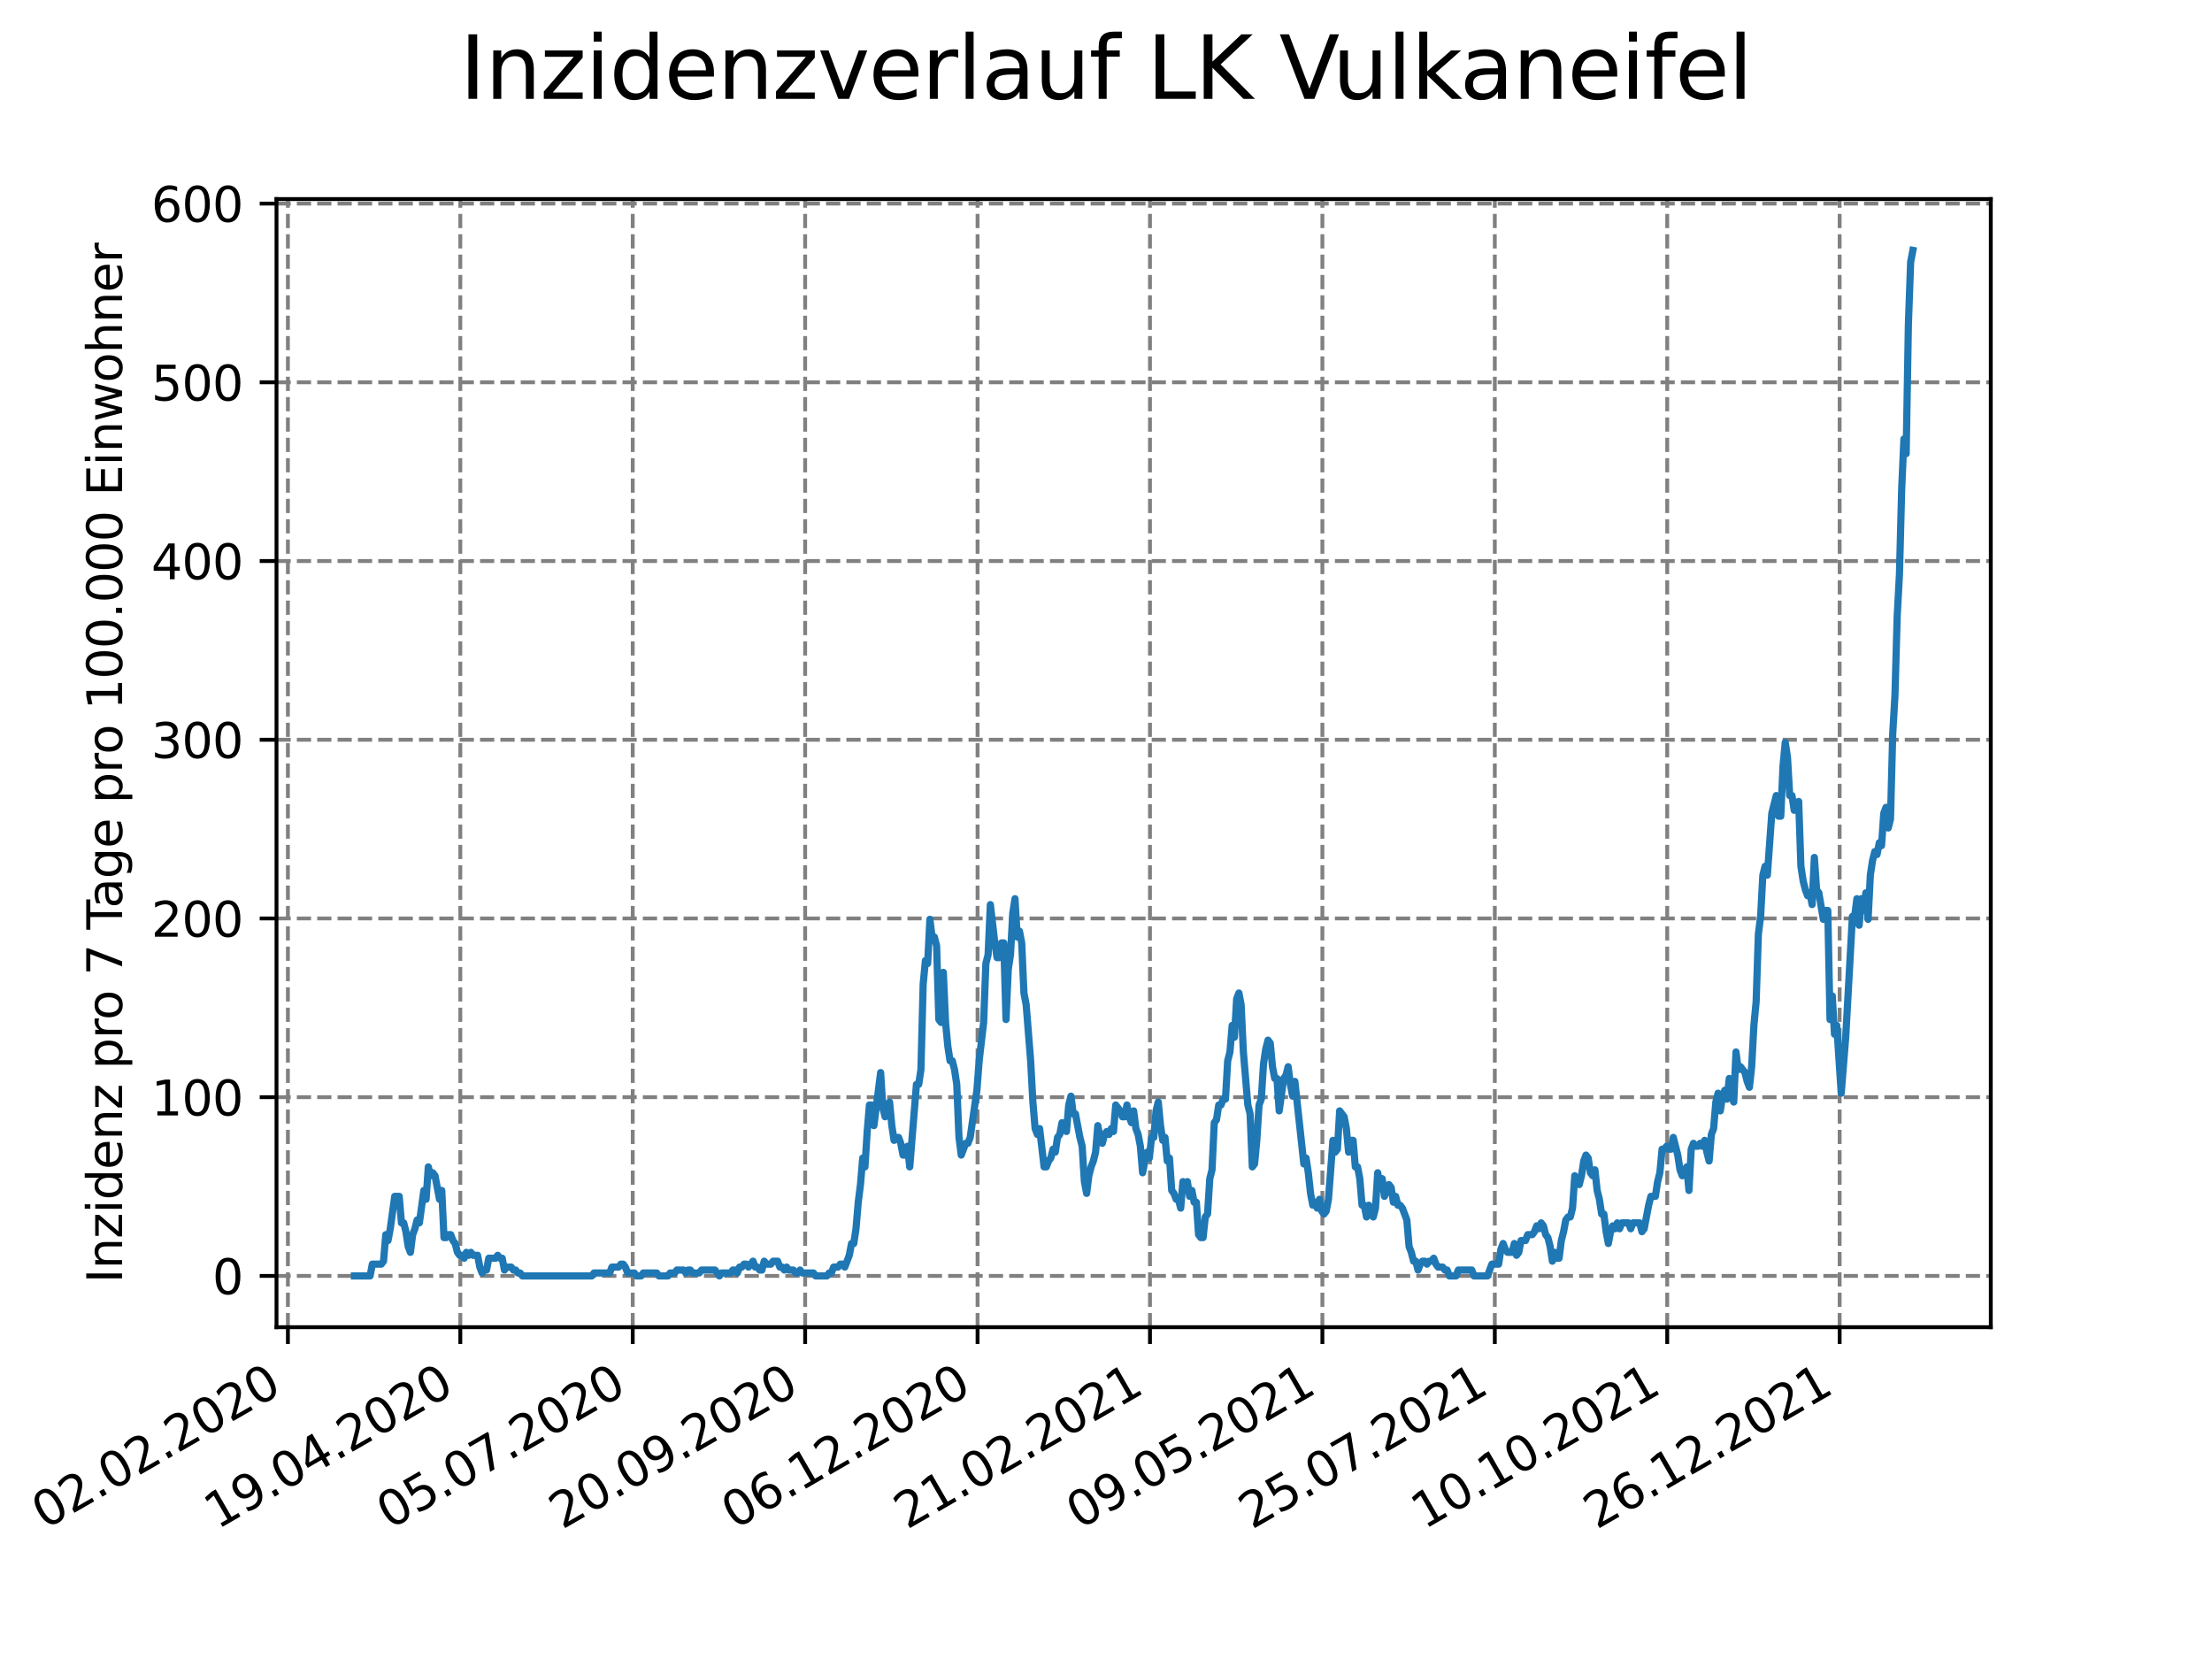 <?xml version="1.0" encoding="utf-8" standalone="no"?>
<!DOCTYPE svg PUBLIC "-//W3C//DTD SVG 1.1//EN"
  "http://www.w3.org/Graphics/SVG/1.1/DTD/svg11.dtd">
<svg xmlns:xlink="http://www.w3.org/1999/xlink" width="460.8pt" height="345.6pt" viewBox="0 0 460.8 345.6" xmlns="http://www.w3.org/2000/svg" version="1.1">
 <defs>
  <style type="text/css">*{stroke-linejoin: round; stroke-linecap: butt}</style>
 </defs>
 <g id="figure_1">
  <g id="patch_1">
   <path d="M 0 345.6 
L 460.8 345.6 
L 460.8 0 
L 0 0 
z
" style="fill: #ffffff"/>
  </g>
  <g id="axes_1">
   <g id="patch_2">
    <path d="M 57.6 276.48 
L 414.72 276.48 
L 414.72 41.472 
L 57.6 41.472 
z
" style="fill: #ffffff"/>
   </g>
   <g id="matplotlib.axis_1">
    <g id="xtick_1">
     <g id="line2d_1">
      <path d="M 59.975 276.48 
L 59.975 41.472 
" clip-path="url(#p9a38a5d6ac)" style="fill: none; stroke-dasharray: 2.96,1.28; stroke-dashoffset: 0; stroke: #808080; stroke-width: 0.8"/>
     </g>
     <g id="line2d_2">
      <defs>
       <path id="mca930cef73" d="M 0 0 
L 0 3.5 
" style="stroke: #000000; stroke-width: 0.8"/>
      </defs>
      <g>
       <use xlink:href="#mca930cef73" x="59.975" y="276.48" style="stroke: #000000; stroke-width: 0.8"/>
      </g>
     </g>
     <g id="text_1">
      <!-- 02.02.2020 -->
      <g transform="translate(9.35 318.689)rotate(-30)scale(0.1 -0.1)">
       <defs>
        <path id="DejaVuSans-30" d="M 2034 4250 
Q 1547 4250 1301 3770 
Q 1056 3291 1056 2328 
Q 1056 1369 1301 889 
Q 1547 409 2034 409 
Q 2525 409 2770 889 
Q 3016 1369 3016 2328 
Q 3016 3291 2770 3770 
Q 2525 4250 2034 4250 
z
M 2034 4750 
Q 2819 4750 3233 4129 
Q 3647 3509 3647 2328 
Q 3647 1150 3233 529 
Q 2819 -91 2034 -91 
Q 1250 -91 836 529 
Q 422 1150 422 2328 
Q 422 3509 836 4129 
Q 1250 4750 2034 4750 
z
" transform="scale(0.016)"/>
        <path id="DejaVuSans-32" d="M 1228 531 
L 3431 531 
L 3431 0 
L 469 0 
L 469 531 
Q 828 903 1448 1529 
Q 2069 2156 2228 2338 
Q 2531 2678 2651 2914 
Q 2772 3150 2772 3378 
Q 2772 3750 2511 3984 
Q 2250 4219 1831 4219 
Q 1534 4219 1204 4116 
Q 875 4013 500 3803 
L 500 4441 
Q 881 4594 1212 4672 
Q 1544 4750 1819 4750 
Q 2544 4750 2975 4387 
Q 3406 4025 3406 3419 
Q 3406 3131 3298 2873 
Q 3191 2616 2906 2266 
Q 2828 2175 2409 1742 
Q 1991 1309 1228 531 
z
" transform="scale(0.016)"/>
        <path id="DejaVuSans-2e" d="M 684 794 
L 1344 794 
L 1344 0 
L 684 0 
L 684 794 
z
" transform="scale(0.016)"/>
       </defs>
       <use xlink:href="#DejaVuSans-30"/>
       <use xlink:href="#DejaVuSans-32" x="63.623"/>
       <use xlink:href="#DejaVuSans-2e" x="127.246"/>
       <use xlink:href="#DejaVuSans-30" x="159.033"/>
       <use xlink:href="#DejaVuSans-32" x="222.656"/>
       <use xlink:href="#DejaVuSans-2e" x="286.279"/>
       <use xlink:href="#DejaVuSans-32" x="318.066"/>
       <use xlink:href="#DejaVuSans-30" x="381.689"/>
       <use xlink:href="#DejaVuSans-32" x="445.312"/>
       <use xlink:href="#DejaVuSans-30" x="508.936"/>
      </g>
     </g>
    </g>
    <g id="xtick_2">
     <g id="line2d_3">
      <path d="M 95.892 276.48 
L 95.892 41.472 
" clip-path="url(#p9a38a5d6ac)" style="fill: none; stroke-dasharray: 2.96,1.28; stroke-dashoffset: 0; stroke: #808080; stroke-width: 0.8"/>
     </g>
     <g id="line2d_4">
      <g>
       <use xlink:href="#mca930cef73" x="95.892" y="276.48" style="stroke: #000000; stroke-width: 0.8"/>
      </g>
     </g>
     <g id="text_2">
      <!-- 19.04.2020 -->
      <g transform="translate(45.267 318.689)rotate(-30)scale(0.1 -0.1)">
       <defs>
        <path id="DejaVuSans-31" d="M 794 531 
L 1825 531 
L 1825 4091 
L 703 3866 
L 703 4441 
L 1819 4666 
L 2450 4666 
L 2450 531 
L 3481 531 
L 3481 0 
L 794 0 
L 794 531 
z
" transform="scale(0.016)"/>
        <path id="DejaVuSans-39" d="M 703 97 
L 703 672 
Q 941 559 1184 500 
Q 1428 441 1663 441 
Q 2288 441 2617 861 
Q 2947 1281 2994 2138 
Q 2813 1869 2534 1725 
Q 2256 1581 1919 1581 
Q 1219 1581 811 2004 
Q 403 2428 403 3163 
Q 403 3881 828 4315 
Q 1253 4750 1959 4750 
Q 2769 4750 3195 4129 
Q 3622 3509 3622 2328 
Q 3622 1225 3098 567 
Q 2575 -91 1691 -91 
Q 1453 -91 1209 -44 
Q 966 3 703 97 
z
M 1959 2075 
Q 2384 2075 2632 2365 
Q 2881 2656 2881 3163 
Q 2881 3666 2632 3958 
Q 2384 4250 1959 4250 
Q 1534 4250 1286 3958 
Q 1038 3666 1038 3163 
Q 1038 2656 1286 2365 
Q 1534 2075 1959 2075 
z
" transform="scale(0.016)"/>
        <path id="DejaVuSans-34" d="M 2419 4116 
L 825 1625 
L 2419 1625 
L 2419 4116 
z
M 2253 4666 
L 3047 4666 
L 3047 1625 
L 3713 1625 
L 3713 1100 
L 3047 1100 
L 3047 0 
L 2419 0 
L 2419 1100 
L 313 1100 
L 313 1709 
L 2253 4666 
z
" transform="scale(0.016)"/>
       </defs>
       <use xlink:href="#DejaVuSans-31"/>
       <use xlink:href="#DejaVuSans-39" x="63.623"/>
       <use xlink:href="#DejaVuSans-2e" x="127.246"/>
       <use xlink:href="#DejaVuSans-30" x="159.033"/>
       <use xlink:href="#DejaVuSans-34" x="222.656"/>
       <use xlink:href="#DejaVuSans-2e" x="286.279"/>
       <use xlink:href="#DejaVuSans-32" x="318.066"/>
       <use xlink:href="#DejaVuSans-30" x="381.689"/>
       <use xlink:href="#DejaVuSans-32" x="445.312"/>
       <use xlink:href="#DejaVuSans-30" x="508.936"/>
      </g>
     </g>
    </g>
    <g id="xtick_3">
     <g id="line2d_5">
      <path d="M 131.81 276.48 
L 131.81 41.472 
" clip-path="url(#p9a38a5d6ac)" style="fill: none; stroke-dasharray: 2.96,1.28; stroke-dashoffset: 0; stroke: #808080; stroke-width: 0.8"/>
     </g>
     <g id="line2d_6">
      <g>
       <use xlink:href="#mca930cef73" x="131.81" y="276.48" style="stroke: #000000; stroke-width: 0.8"/>
      </g>
     </g>
     <g id="text_3">
      <!-- 05.07.2020 -->
      <g transform="translate(81.184 318.689)rotate(-30)scale(0.1 -0.1)">
       <defs>
        <path id="DejaVuSans-35" d="M 691 4666 
L 3169 4666 
L 3169 4134 
L 1269 4134 
L 1269 2991 
Q 1406 3038 1543 3061 
Q 1681 3084 1819 3084 
Q 2600 3084 3056 2656 
Q 3513 2228 3513 1497 
Q 3513 744 3044 326 
Q 2575 -91 1722 -91 
Q 1428 -91 1123 -41 
Q 819 9 494 109 
L 494 744 
Q 775 591 1075 516 
Q 1375 441 1709 441 
Q 2250 441 2565 725 
Q 2881 1009 2881 1497 
Q 2881 1984 2565 2268 
Q 2250 2553 1709 2553 
Q 1456 2553 1204 2497 
Q 953 2441 691 2322 
L 691 4666 
z
" transform="scale(0.016)"/>
        <path id="DejaVuSans-37" d="M 525 4666 
L 3525 4666 
L 3525 4397 
L 1831 0 
L 1172 0 
L 2766 4134 
L 525 4134 
L 525 4666 
z
" transform="scale(0.016)"/>
       </defs>
       <use xlink:href="#DejaVuSans-30"/>
       <use xlink:href="#DejaVuSans-35" x="63.623"/>
       <use xlink:href="#DejaVuSans-2e" x="127.246"/>
       <use xlink:href="#DejaVuSans-30" x="159.033"/>
       <use xlink:href="#DejaVuSans-37" x="222.656"/>
       <use xlink:href="#DejaVuSans-2e" x="286.279"/>
       <use xlink:href="#DejaVuSans-32" x="318.066"/>
       <use xlink:href="#DejaVuSans-30" x="381.689"/>
       <use xlink:href="#DejaVuSans-32" x="445.312"/>
       <use xlink:href="#DejaVuSans-30" x="508.936"/>
      </g>
     </g>
    </g>
    <g id="xtick_4">
     <g id="line2d_7">
      <path d="M 167.727 276.48 
L 167.727 41.472 
" clip-path="url(#p9a38a5d6ac)" style="fill: none; stroke-dasharray: 2.96,1.28; stroke-dashoffset: 0; stroke: #808080; stroke-width: 0.8"/>
     </g>
     <g id="line2d_8">
      <g>
       <use xlink:href="#mca930cef73" x="167.727" y="276.48" style="stroke: #000000; stroke-width: 0.8"/>
      </g>
     </g>
     <g id="text_4">
      <!-- 20.09.2020 -->
      <g transform="translate(117.102 318.689)rotate(-30)scale(0.1 -0.1)">
       <use xlink:href="#DejaVuSans-32"/>
       <use xlink:href="#DejaVuSans-30" x="63.623"/>
       <use xlink:href="#DejaVuSans-2e" x="127.246"/>
       <use xlink:href="#DejaVuSans-30" x="159.033"/>
       <use xlink:href="#DejaVuSans-39" x="222.656"/>
       <use xlink:href="#DejaVuSans-2e" x="286.279"/>
       <use xlink:href="#DejaVuSans-32" x="318.066"/>
       <use xlink:href="#DejaVuSans-30" x="381.689"/>
       <use xlink:href="#DejaVuSans-32" x="445.312"/>
       <use xlink:href="#DejaVuSans-30" x="508.936"/>
      </g>
     </g>
    </g>
    <g id="xtick_5">
     <g id="line2d_9">
      <path d="M 203.644 276.48 
L 203.644 41.472 
" clip-path="url(#p9a38a5d6ac)" style="fill: none; stroke-dasharray: 2.96,1.28; stroke-dashoffset: 0; stroke: #808080; stroke-width: 0.8"/>
     </g>
     <g id="line2d_10">
      <g>
       <use xlink:href="#mca930cef73" x="203.644" y="276.48" style="stroke: #000000; stroke-width: 0.8"/>
      </g>
     </g>
     <g id="text_5">
      <!-- 06.12.2020 -->
      <g transform="translate(153.019 318.689)rotate(-30)scale(0.1 -0.1)">
       <defs>
        <path id="DejaVuSans-36" d="M 2113 2584 
Q 1688 2584 1439 2293 
Q 1191 2003 1191 1497 
Q 1191 994 1439 701 
Q 1688 409 2113 409 
Q 2538 409 2786 701 
Q 3034 994 3034 1497 
Q 3034 2003 2786 2293 
Q 2538 2584 2113 2584 
z
M 3366 4563 
L 3366 3988 
Q 3128 4100 2886 4159 
Q 2644 4219 2406 4219 
Q 1781 4219 1451 3797 
Q 1122 3375 1075 2522 
Q 1259 2794 1537 2939 
Q 1816 3084 2150 3084 
Q 2853 3084 3261 2657 
Q 3669 2231 3669 1497 
Q 3669 778 3244 343 
Q 2819 -91 2113 -91 
Q 1303 -91 875 529 
Q 447 1150 447 2328 
Q 447 3434 972 4092 
Q 1497 4750 2381 4750 
Q 2619 4750 2861 4703 
Q 3103 4656 3366 4563 
z
" transform="scale(0.016)"/>
       </defs>
       <use xlink:href="#DejaVuSans-30"/>
       <use xlink:href="#DejaVuSans-36" x="63.623"/>
       <use xlink:href="#DejaVuSans-2e" x="127.246"/>
       <use xlink:href="#DejaVuSans-31" x="159.033"/>
       <use xlink:href="#DejaVuSans-32" x="222.656"/>
       <use xlink:href="#DejaVuSans-2e" x="286.279"/>
       <use xlink:href="#DejaVuSans-32" x="318.066"/>
       <use xlink:href="#DejaVuSans-30" x="381.689"/>
       <use xlink:href="#DejaVuSans-32" x="445.312"/>
       <use xlink:href="#DejaVuSans-30" x="508.936"/>
      </g>
     </g>
    </g>
    <g id="xtick_6">
     <g id="line2d_11">
      <path d="M 239.561 276.48 
L 239.561 41.472 
" clip-path="url(#p9a38a5d6ac)" style="fill: none; stroke-dasharray: 2.96,1.28; stroke-dashoffset: 0; stroke: #808080; stroke-width: 0.8"/>
     </g>
     <g id="line2d_12">
      <g>
       <use xlink:href="#mca930cef73" x="239.561" y="276.48" style="stroke: #000000; stroke-width: 0.8"/>
      </g>
     </g>
     <g id="text_6">
      <!-- 21.02.2021 -->
      <g transform="translate(188.936 318.689)rotate(-30)scale(0.1 -0.1)">
       <use xlink:href="#DejaVuSans-32"/>
       <use xlink:href="#DejaVuSans-31" x="63.623"/>
       <use xlink:href="#DejaVuSans-2e" x="127.246"/>
       <use xlink:href="#DejaVuSans-30" x="159.033"/>
       <use xlink:href="#DejaVuSans-32" x="222.656"/>
       <use xlink:href="#DejaVuSans-2e" x="286.279"/>
       <use xlink:href="#DejaVuSans-32" x="318.066"/>
       <use xlink:href="#DejaVuSans-30" x="381.689"/>
       <use xlink:href="#DejaVuSans-32" x="445.312"/>
       <use xlink:href="#DejaVuSans-31" x="508.936"/>
      </g>
     </g>
    </g>
    <g id="xtick_7">
     <g id="line2d_13">
      <path d="M 275.478 276.48 
L 275.478 41.472 
" clip-path="url(#p9a38a5d6ac)" style="fill: none; stroke-dasharray: 2.96,1.28; stroke-dashoffset: 0; stroke: #808080; stroke-width: 0.8"/>
     </g>
     <g id="line2d_14">
      <g>
       <use xlink:href="#mca930cef73" x="275.478" y="276.48" style="stroke: #000000; stroke-width: 0.8"/>
      </g>
     </g>
     <g id="text_7">
      <!-- 09.05.2021 -->
      <g transform="translate(224.853 318.689)rotate(-30)scale(0.1 -0.1)">
       <use xlink:href="#DejaVuSans-30"/>
       <use xlink:href="#DejaVuSans-39" x="63.623"/>
       <use xlink:href="#DejaVuSans-2e" x="127.246"/>
       <use xlink:href="#DejaVuSans-30" x="159.033"/>
       <use xlink:href="#DejaVuSans-35" x="222.656"/>
       <use xlink:href="#DejaVuSans-2e" x="286.279"/>
       <use xlink:href="#DejaVuSans-32" x="318.066"/>
       <use xlink:href="#DejaVuSans-30" x="381.689"/>
       <use xlink:href="#DejaVuSans-32" x="445.312"/>
       <use xlink:href="#DejaVuSans-31" x="508.936"/>
      </g>
     </g>
    </g>
    <g id="xtick_8">
     <g id="line2d_15">
      <path d="M 311.396 276.48 
L 311.396 41.472 
" clip-path="url(#p9a38a5d6ac)" style="fill: none; stroke-dasharray: 2.96,1.28; stroke-dashoffset: 0; stroke: #808080; stroke-width: 0.8"/>
     </g>
     <g id="line2d_16">
      <g>
       <use xlink:href="#mca930cef73" x="311.396" y="276.48" style="stroke: #000000; stroke-width: 0.8"/>
      </g>
     </g>
     <g id="text_8">
      <!-- 25.07.2021 -->
      <g transform="translate(260.771 318.689)rotate(-30)scale(0.1 -0.1)">
       <use xlink:href="#DejaVuSans-32"/>
       <use xlink:href="#DejaVuSans-35" x="63.623"/>
       <use xlink:href="#DejaVuSans-2e" x="127.246"/>
       <use xlink:href="#DejaVuSans-30" x="159.033"/>
       <use xlink:href="#DejaVuSans-37" x="222.656"/>
       <use xlink:href="#DejaVuSans-2e" x="286.279"/>
       <use xlink:href="#DejaVuSans-32" x="318.066"/>
       <use xlink:href="#DejaVuSans-30" x="381.689"/>
       <use xlink:href="#DejaVuSans-32" x="445.312"/>
       <use xlink:href="#DejaVuSans-31" x="508.936"/>
      </g>
     </g>
    </g>
    <g id="xtick_9">
     <g id="line2d_17">
      <path d="M 347.313 276.48 
L 347.313 41.472 
" clip-path="url(#p9a38a5d6ac)" style="fill: none; stroke-dasharray: 2.96,1.28; stroke-dashoffset: 0; stroke: #808080; stroke-width: 0.8"/>
     </g>
     <g id="line2d_18">
      <g>
       <use xlink:href="#mca930cef73" x="347.313" y="276.48" style="stroke: #000000; stroke-width: 0.8"/>
      </g>
     </g>
     <g id="text_9">
      <!-- 10.10.2021 -->
      <g transform="translate(296.688 318.689)rotate(-30)scale(0.1 -0.1)">
       <use xlink:href="#DejaVuSans-31"/>
       <use xlink:href="#DejaVuSans-30" x="63.623"/>
       <use xlink:href="#DejaVuSans-2e" x="127.246"/>
       <use xlink:href="#DejaVuSans-31" x="159.033"/>
       <use xlink:href="#DejaVuSans-30" x="222.656"/>
       <use xlink:href="#DejaVuSans-2e" x="286.279"/>
       <use xlink:href="#DejaVuSans-32" x="318.066"/>
       <use xlink:href="#DejaVuSans-30" x="381.689"/>
       <use xlink:href="#DejaVuSans-32" x="445.312"/>
       <use xlink:href="#DejaVuSans-31" x="508.936"/>
      </g>
     </g>
    </g>
    <g id="xtick_10">
     <g id="line2d_19">
      <path d="M 383.23 276.48 
L 383.23 41.472 
" clip-path="url(#p9a38a5d6ac)" style="fill: none; stroke-dasharray: 2.96,1.28; stroke-dashoffset: 0; stroke: #808080; stroke-width: 0.8"/>
     </g>
     <g id="line2d_20">
      <g>
       <use xlink:href="#mca930cef73" x="383.23" y="276.48" style="stroke: #000000; stroke-width: 0.8"/>
      </g>
     </g>
     <g id="text_10">
      <!-- 26.12.2021 -->
      <g transform="translate(332.605 318.689)rotate(-30)scale(0.1 -0.1)">
       <use xlink:href="#DejaVuSans-32"/>
       <use xlink:href="#DejaVuSans-36" x="63.623"/>
       <use xlink:href="#DejaVuSans-2e" x="127.246"/>
       <use xlink:href="#DejaVuSans-31" x="159.033"/>
       <use xlink:href="#DejaVuSans-32" x="222.656"/>
       <use xlink:href="#DejaVuSans-2e" x="286.279"/>
       <use xlink:href="#DejaVuSans-32" x="318.066"/>
       <use xlink:href="#DejaVuSans-30" x="381.689"/>
       <use xlink:href="#DejaVuSans-32" x="445.312"/>
       <use xlink:href="#DejaVuSans-31" x="508.936"/>
      </g>
     </g>
    </g>
   </g>
   <g id="matplotlib.axis_2">
    <g id="ytick_1">
     <g id="line2d_21">
      <path d="M 57.6 265.798 
L 414.72 265.798 
" clip-path="url(#p9a38a5d6ac)" style="fill: none; stroke-dasharray: 2.96,1.28; stroke-dashoffset: 0; stroke: #808080; stroke-width: 0.8"/>
     </g>
     <g id="line2d_22">
      <defs>
       <path id="m0afc34bcf0" d="M 0 0 
L -3.5 0 
" style="stroke: #000000; stroke-width: 0.8"/>
      </defs>
      <g>
       <use xlink:href="#m0afc34bcf0" x="57.6" y="265.798" style="stroke: #000000; stroke-width: 0.8"/>
      </g>
     </g>
     <g id="text_11">
      <!-- 0 -->
      <g transform="translate(44.237 269.597)scale(0.1 -0.1)">
       <use xlink:href="#DejaVuSans-30"/>
      </g>
     </g>
    </g>
    <g id="ytick_2">
     <g id="line2d_23">
      <path d="M 57.6 228.566 
L 414.72 228.566 
" clip-path="url(#p9a38a5d6ac)" style="fill: none; stroke-dasharray: 2.96,1.28; stroke-dashoffset: 0; stroke: #808080; stroke-width: 0.8"/>
     </g>
     <g id="line2d_24">
      <g>
       <use xlink:href="#m0afc34bcf0" x="57.6" y="228.566" style="stroke: #000000; stroke-width: 0.8"/>
      </g>
     </g>
     <g id="text_12">
      <!-- 100 -->
      <g transform="translate(31.512 232.365)scale(0.1 -0.1)">
       <use xlink:href="#DejaVuSans-31"/>
       <use xlink:href="#DejaVuSans-30" x="63.623"/>
       <use xlink:href="#DejaVuSans-30" x="127.246"/>
      </g>
     </g>
    </g>
    <g id="ytick_3">
     <g id="line2d_25">
      <path d="M 57.6 191.334 
L 414.72 191.334 
" clip-path="url(#p9a38a5d6ac)" style="fill: none; stroke-dasharray: 2.96,1.28; stroke-dashoffset: 0; stroke: #808080; stroke-width: 0.8"/>
     </g>
     <g id="line2d_26">
      <g>
       <use xlink:href="#m0afc34bcf0" x="57.6" y="191.334" style="stroke: #000000; stroke-width: 0.8"/>
      </g>
     </g>
     <g id="text_13">
      <!-- 200 -->
      <g transform="translate(31.512 195.134)scale(0.1 -0.1)">
       <use xlink:href="#DejaVuSans-32"/>
       <use xlink:href="#DejaVuSans-30" x="63.623"/>
       <use xlink:href="#DejaVuSans-30" x="127.246"/>
      </g>
     </g>
    </g>
    <g id="ytick_4">
     <g id="line2d_27">
      <path d="M 57.6 154.103 
L 414.72 154.103 
" clip-path="url(#p9a38a5d6ac)" style="fill: none; stroke-dasharray: 2.96,1.28; stroke-dashoffset: 0; stroke: #808080; stroke-width: 0.8"/>
     </g>
     <g id="line2d_28">
      <g>
       <use xlink:href="#m0afc34bcf0" x="57.6" y="154.103" style="stroke: #000000; stroke-width: 0.8"/>
      </g>
     </g>
     <g id="text_14">
      <!-- 300 -->
      <g transform="translate(31.512 157.902)scale(0.1 -0.1)">
       <defs>
        <path id="DejaVuSans-33" d="M 2597 2516 
Q 3050 2419 3304 2112 
Q 3559 1806 3559 1356 
Q 3559 666 3084 287 
Q 2609 -91 1734 -91 
Q 1441 -91 1130 -33 
Q 819 25 488 141 
L 488 750 
Q 750 597 1062 519 
Q 1375 441 1716 441 
Q 2309 441 2620 675 
Q 2931 909 2931 1356 
Q 2931 1769 2642 2001 
Q 2353 2234 1838 2234 
L 1294 2234 
L 1294 2753 
L 1863 2753 
Q 2328 2753 2575 2939 
Q 2822 3125 2822 3475 
Q 2822 3834 2567 4026 
Q 2313 4219 1838 4219 
Q 1578 4219 1281 4162 
Q 984 4106 628 3988 
L 628 4550 
Q 988 4650 1302 4700 
Q 1616 4750 1894 4750 
Q 2613 4750 3031 4423 
Q 3450 4097 3450 3541 
Q 3450 3153 3228 2886 
Q 3006 2619 2597 2516 
z
" transform="scale(0.016)"/>
       </defs>
       <use xlink:href="#DejaVuSans-33"/>
       <use xlink:href="#DejaVuSans-30" x="63.623"/>
       <use xlink:href="#DejaVuSans-30" x="127.246"/>
      </g>
     </g>
    </g>
    <g id="ytick_5">
     <g id="line2d_29">
      <path d="M 57.6 116.871 
L 414.72 116.871 
" clip-path="url(#p9a38a5d6ac)" style="fill: none; stroke-dasharray: 2.96,1.28; stroke-dashoffset: 0; stroke: #808080; stroke-width: 0.8"/>
     </g>
     <g id="line2d_30">
      <g>
       <use xlink:href="#m0afc34bcf0" x="57.6" y="116.871" style="stroke: #000000; stroke-width: 0.8"/>
      </g>
     </g>
     <g id="text_15">
      <!-- 400 -->
      <g transform="translate(31.512 120.67)scale(0.1 -0.1)">
       <use xlink:href="#DejaVuSans-34"/>
       <use xlink:href="#DejaVuSans-30" x="63.623"/>
       <use xlink:href="#DejaVuSans-30" x="127.246"/>
      </g>
     </g>
    </g>
    <g id="ytick_6">
     <g id="line2d_31">
      <path d="M 57.6 79.639 
L 414.72 79.639 
" clip-path="url(#p9a38a5d6ac)" style="fill: none; stroke-dasharray: 2.96,1.28; stroke-dashoffset: 0; stroke: #808080; stroke-width: 0.8"/>
     </g>
     <g id="line2d_32">
      <g>
       <use xlink:href="#m0afc34bcf0" x="57.6" y="79.639" style="stroke: #000000; stroke-width: 0.8"/>
      </g>
     </g>
     <g id="text_16">
      <!-- 500 -->
      <g transform="translate(31.512 83.439)scale(0.1 -0.1)">
       <use xlink:href="#DejaVuSans-35"/>
       <use xlink:href="#DejaVuSans-30" x="63.623"/>
       <use xlink:href="#DejaVuSans-30" x="127.246"/>
      </g>
     </g>
    </g>
    <g id="ytick_7">
     <g id="line2d_33">
      <path d="M 57.6 42.408 
L 414.72 42.408 
" clip-path="url(#p9a38a5d6ac)" style="fill: none; stroke-dasharray: 2.96,1.28; stroke-dashoffset: 0; stroke: #808080; stroke-width: 0.8"/>
     </g>
     <g id="line2d_34">
      <g>
       <use xlink:href="#m0afc34bcf0" x="57.6" y="42.408" style="stroke: #000000; stroke-width: 0.8"/>
      </g>
     </g>
     <g id="text_17">
      <!-- 600 -->
      <g transform="translate(31.512 46.207)scale(0.1 -0.1)">
       <use xlink:href="#DejaVuSans-36"/>
       <use xlink:href="#DejaVuSans-30" x="63.623"/>
       <use xlink:href="#DejaVuSans-30" x="127.246"/>
      </g>
     </g>
    </g>
    <g id="text_18">
     <!-- Inzidenz pro 7 Tage pro 100.000 Einwohner -->
     <g transform="translate(25.433 267.301)rotate(-90)scale(0.1 -0.1)">
      <defs>
       <path id="DejaVuSans-49" d="M 628 4666 
L 1259 4666 
L 1259 0 
L 628 0 
L 628 4666 
z
" transform="scale(0.016)"/>
       <path id="DejaVuSans-6e" d="M 3513 2113 
L 3513 0 
L 2938 0 
L 2938 2094 
Q 2938 2591 2744 2837 
Q 2550 3084 2163 3084 
Q 1697 3084 1428 2787 
Q 1159 2491 1159 1978 
L 1159 0 
L 581 0 
L 581 3500 
L 1159 3500 
L 1159 2956 
Q 1366 3272 1645 3428 
Q 1925 3584 2291 3584 
Q 2894 3584 3203 3211 
Q 3513 2838 3513 2113 
z
" transform="scale(0.016)"/>
       <path id="DejaVuSans-7a" d="M 353 3500 
L 3084 3500 
L 3084 2975 
L 922 459 
L 3084 459 
L 3084 0 
L 275 0 
L 275 525 
L 2438 3041 
L 353 3041 
L 353 3500 
z
" transform="scale(0.016)"/>
       <path id="DejaVuSans-69" d="M 603 3500 
L 1178 3500 
L 1178 0 
L 603 0 
L 603 3500 
z
M 603 4863 
L 1178 4863 
L 1178 4134 
L 603 4134 
L 603 4863 
z
" transform="scale(0.016)"/>
       <path id="DejaVuSans-64" d="M 2906 2969 
L 2906 4863 
L 3481 4863 
L 3481 0 
L 2906 0 
L 2906 525 
Q 2725 213 2448 61 
Q 2172 -91 1784 -91 
Q 1150 -91 751 415 
Q 353 922 353 1747 
Q 353 2572 751 3078 
Q 1150 3584 1784 3584 
Q 2172 3584 2448 3432 
Q 2725 3281 2906 2969 
z
M 947 1747 
Q 947 1113 1208 752 
Q 1469 391 1925 391 
Q 2381 391 2643 752 
Q 2906 1113 2906 1747 
Q 2906 2381 2643 2742 
Q 2381 3103 1925 3103 
Q 1469 3103 1208 2742 
Q 947 2381 947 1747 
z
" transform="scale(0.016)"/>
       <path id="DejaVuSans-65" d="M 3597 1894 
L 3597 1613 
L 953 1613 
Q 991 1019 1311 708 
Q 1631 397 2203 397 
Q 2534 397 2845 478 
Q 3156 559 3463 722 
L 3463 178 
Q 3153 47 2828 -22 
Q 2503 -91 2169 -91 
Q 1331 -91 842 396 
Q 353 884 353 1716 
Q 353 2575 817 3079 
Q 1281 3584 2069 3584 
Q 2775 3584 3186 3129 
Q 3597 2675 3597 1894 
z
M 3022 2063 
Q 3016 2534 2758 2815 
Q 2500 3097 2075 3097 
Q 1594 3097 1305 2825 
Q 1016 2553 972 2059 
L 3022 2063 
z
" transform="scale(0.016)"/>
       <path id="DejaVuSans-20" transform="scale(0.016)"/>
       <path id="DejaVuSans-70" d="M 1159 525 
L 1159 -1331 
L 581 -1331 
L 581 3500 
L 1159 3500 
L 1159 2969 
Q 1341 3281 1617 3432 
Q 1894 3584 2278 3584 
Q 2916 3584 3314 3078 
Q 3713 2572 3713 1747 
Q 3713 922 3314 415 
Q 2916 -91 2278 -91 
Q 1894 -91 1617 61 
Q 1341 213 1159 525 
z
M 3116 1747 
Q 3116 2381 2855 2742 
Q 2594 3103 2138 3103 
Q 1681 3103 1420 2742 
Q 1159 2381 1159 1747 
Q 1159 1113 1420 752 
Q 1681 391 2138 391 
Q 2594 391 2855 752 
Q 3116 1113 3116 1747 
z
" transform="scale(0.016)"/>
       <path id="DejaVuSans-72" d="M 2631 2963 
Q 2534 3019 2420 3045 
Q 2306 3072 2169 3072 
Q 1681 3072 1420 2755 
Q 1159 2438 1159 1844 
L 1159 0 
L 581 0 
L 581 3500 
L 1159 3500 
L 1159 2956 
Q 1341 3275 1631 3429 
Q 1922 3584 2338 3584 
Q 2397 3584 2469 3576 
Q 2541 3569 2628 3553 
L 2631 2963 
z
" transform="scale(0.016)"/>
       <path id="DejaVuSans-6f" d="M 1959 3097 
Q 1497 3097 1228 2736 
Q 959 2375 959 1747 
Q 959 1119 1226 758 
Q 1494 397 1959 397 
Q 2419 397 2687 759 
Q 2956 1122 2956 1747 
Q 2956 2369 2687 2733 
Q 2419 3097 1959 3097 
z
M 1959 3584 
Q 2709 3584 3137 3096 
Q 3566 2609 3566 1747 
Q 3566 888 3137 398 
Q 2709 -91 1959 -91 
Q 1206 -91 779 398 
Q 353 888 353 1747 
Q 353 2609 779 3096 
Q 1206 3584 1959 3584 
z
" transform="scale(0.016)"/>
       <path id="DejaVuSans-54" d="M -19 4666 
L 3928 4666 
L 3928 4134 
L 2272 4134 
L 2272 0 
L 1638 0 
L 1638 4134 
L -19 4134 
L -19 4666 
z
" transform="scale(0.016)"/>
       <path id="DejaVuSans-61" d="M 2194 1759 
Q 1497 1759 1228 1600 
Q 959 1441 959 1056 
Q 959 750 1161 570 
Q 1363 391 1709 391 
Q 2188 391 2477 730 
Q 2766 1069 2766 1631 
L 2766 1759 
L 2194 1759 
z
M 3341 1997 
L 3341 0 
L 2766 0 
L 2766 531 
Q 2569 213 2275 61 
Q 1981 -91 1556 -91 
Q 1019 -91 701 211 
Q 384 513 384 1019 
Q 384 1609 779 1909 
Q 1175 2209 1959 2209 
L 2766 2209 
L 2766 2266 
Q 2766 2663 2505 2880 
Q 2244 3097 1772 3097 
Q 1472 3097 1187 3025 
Q 903 2953 641 2809 
L 641 3341 
Q 956 3463 1253 3523 
Q 1550 3584 1831 3584 
Q 2591 3584 2966 3190 
Q 3341 2797 3341 1997 
z
" transform="scale(0.016)"/>
       <path id="DejaVuSans-67" d="M 2906 1791 
Q 2906 2416 2648 2759 
Q 2391 3103 1925 3103 
Q 1463 3103 1205 2759 
Q 947 2416 947 1791 
Q 947 1169 1205 825 
Q 1463 481 1925 481 
Q 2391 481 2648 825 
Q 2906 1169 2906 1791 
z
M 3481 434 
Q 3481 -459 3084 -895 
Q 2688 -1331 1869 -1331 
Q 1566 -1331 1297 -1286 
Q 1028 -1241 775 -1147 
L 775 -588 
Q 1028 -725 1275 -790 
Q 1522 -856 1778 -856 
Q 2344 -856 2625 -561 
Q 2906 -266 2906 331 
L 2906 616 
Q 2728 306 2450 153 
Q 2172 0 1784 0 
Q 1141 0 747 490 
Q 353 981 353 1791 
Q 353 2603 747 3093 
Q 1141 3584 1784 3584 
Q 2172 3584 2450 3431 
Q 2728 3278 2906 2969 
L 2906 3500 
L 3481 3500 
L 3481 434 
z
" transform="scale(0.016)"/>
       <path id="DejaVuSans-45" d="M 628 4666 
L 3578 4666 
L 3578 4134 
L 1259 4134 
L 1259 2753 
L 3481 2753 
L 3481 2222 
L 1259 2222 
L 1259 531 
L 3634 531 
L 3634 0 
L 628 0 
L 628 4666 
z
" transform="scale(0.016)"/>
       <path id="DejaVuSans-77" d="M 269 3500 
L 844 3500 
L 1563 769 
L 2278 3500 
L 2956 3500 
L 3675 769 
L 4391 3500 
L 4966 3500 
L 4050 0 
L 3372 0 
L 2619 2869 
L 1863 0 
L 1184 0 
L 269 3500 
z
" transform="scale(0.016)"/>
       <path id="DejaVuSans-68" d="M 3513 2113 
L 3513 0 
L 2938 0 
L 2938 2094 
Q 2938 2591 2744 2837 
Q 2550 3084 2163 3084 
Q 1697 3084 1428 2787 
Q 1159 2491 1159 1978 
L 1159 0 
L 581 0 
L 581 4863 
L 1159 4863 
L 1159 2956 
Q 1366 3272 1645 3428 
Q 1925 3584 2291 3584 
Q 2894 3584 3203 3211 
Q 3513 2838 3513 2113 
z
" transform="scale(0.016)"/>
      </defs>
      <use xlink:href="#DejaVuSans-49"/>
      <use xlink:href="#DejaVuSans-6e" x="29.492"/>
      <use xlink:href="#DejaVuSans-7a" x="92.871"/>
      <use xlink:href="#DejaVuSans-69" x="145.361"/>
      <use xlink:href="#DejaVuSans-64" x="173.145"/>
      <use xlink:href="#DejaVuSans-65" x="236.621"/>
      <use xlink:href="#DejaVuSans-6e" x="298.145"/>
      <use xlink:href="#DejaVuSans-7a" x="361.523"/>
      <use xlink:href="#DejaVuSans-20" x="414.014"/>
      <use xlink:href="#DejaVuSans-70" x="445.801"/>
      <use xlink:href="#DejaVuSans-72" x="509.277"/>
      <use xlink:href="#DejaVuSans-6f" x="548.141"/>
      <use xlink:href="#DejaVuSans-20" x="609.322"/>
      <use xlink:href="#DejaVuSans-37" x="641.109"/>
      <use xlink:href="#DejaVuSans-20" x="704.732"/>
      <use xlink:href="#DejaVuSans-54" x="736.52"/>
      <use xlink:href="#DejaVuSans-61" x="781.104"/>
      <use xlink:href="#DejaVuSans-67" x="842.383"/>
      <use xlink:href="#DejaVuSans-65" x="905.859"/>
      <use xlink:href="#DejaVuSans-20" x="967.383"/>
      <use xlink:href="#DejaVuSans-70" x="999.17"/>
      <use xlink:href="#DejaVuSans-72" x="1062.646"/>
      <use xlink:href="#DejaVuSans-6f" x="1101.51"/>
      <use xlink:href="#DejaVuSans-20" x="1162.691"/>
      <use xlink:href="#DejaVuSans-31" x="1194.479"/>
      <use xlink:href="#DejaVuSans-30" x="1258.102"/>
      <use xlink:href="#DejaVuSans-30" x="1321.725"/>
      <use xlink:href="#DejaVuSans-2e" x="1385.348"/>
      <use xlink:href="#DejaVuSans-30" x="1417.135"/>
      <use xlink:href="#DejaVuSans-30" x="1480.758"/>
      <use xlink:href="#DejaVuSans-30" x="1544.381"/>
      <use xlink:href="#DejaVuSans-20" x="1608.004"/>
      <use xlink:href="#DejaVuSans-45" x="1639.791"/>
      <use xlink:href="#DejaVuSans-69" x="1702.975"/>
      <use xlink:href="#DejaVuSans-6e" x="1730.758"/>
      <use xlink:href="#DejaVuSans-77" x="1794.137"/>
      <use xlink:href="#DejaVuSans-6f" x="1875.924"/>
      <use xlink:href="#DejaVuSans-68" x="1937.105"/>
      <use xlink:href="#DejaVuSans-6e" x="2000.484"/>
      <use xlink:href="#DejaVuSans-65" x="2063.863"/>
      <use xlink:href="#DejaVuSans-72" x="2125.387"/>
     </g>
    </g>
   </g>
   <g id="line2d_35">
    <path d="M 73.833 265.798 
L 77.098 265.798 
L 77.564 263.342 
L 79.43 263.342 
L 79.897 262.728 
L 80.363 257.203 
L 80.83 258.431 
L 81.296 255.975 
L 82.229 249.222 
L 83.162 249.222 
L 83.628 254.747 
L 84.095 254.747 
L 84.561 256.589 
L 85.028 259.659 
L 85.494 260.886 
L 85.961 257.203 
L 86.427 255.975 
L 86.894 254.133 
L 87.36 254.747 
L 88.293 247.994 
L 88.759 249.836 
L 89.226 243.083 
L 89.692 244.925 
L 90.159 244.311 
L 90.625 244.925 
L 91.558 249.836 
L 92.025 247.994 
L 92.491 257.817 
L 92.957 257.817 
L 93.424 257.203 
L 93.89 257.203 
L 94.357 258.431 
L 94.823 259.045 
L 95.29 260.886 
L 95.756 261.5 
L 96.223 261.5 
L 96.689 262.114 
L 97.156 260.886 
L 97.622 261.5 
L 98.089 260.886 
L 98.555 261.5 
L 99.488 261.5 
L 99.954 263.956 
L 100.421 265.184 
L 100.887 264.57 
L 101.354 264.57 
L 101.82 262.114 
L 103.22 262.114 
L 103.686 261.5 
L 104.152 262.114 
L 104.619 262.114 
L 105.085 264.57 
L 105.552 263.956 
L 106.485 263.956 
L 106.951 264.57 
L 107.418 264.57 
L 107.884 265.184 
L 108.351 265.184 
L 108.817 265.798 
L 123.277 265.798 
L 123.744 265.184 
L 127.009 265.184 
L 127.475 263.956 
L 128.875 263.956 
L 129.341 263.342 
L 129.808 263.342 
L 130.274 263.956 
L 130.741 265.184 
L 132.14 265.184 
L 132.606 265.798 
L 133.539 265.798 
L 134.006 265.184 
L 136.805 265.184 
L 137.271 265.798 
L 139.137 265.798 
L 139.603 265.184 
L 140.536 265.184 
L 141.003 264.57 
L 142.402 264.57 
L 142.868 265.184 
L 143.335 264.57 
L 143.801 264.57 
L 144.268 265.184 
L 145.667 265.184 
L 146.134 264.57 
L 148.932 264.57 
L 149.865 265.798 
L 150.332 265.184 
L 152.198 265.184 
L 152.664 264.57 
L 153.131 264.57 
L 153.597 265.184 
L 154.063 263.956 
L 154.53 263.956 
L 154.996 263.342 
L 155.463 263.342 
L 155.929 263.956 
L 156.862 262.728 
L 157.329 263.956 
L 157.795 263.956 
L 158.262 264.57 
L 158.728 264.57 
L 159.194 262.728 
L 159.661 263.342 
L 160.594 263.342 
L 161.06 262.728 
L 161.993 262.728 
L 162.46 263.956 
L 162.926 263.956 
L 163.393 264.57 
L 163.859 263.956 
L 164.326 264.57 
L 165.258 264.57 
L 165.725 265.184 
L 166.191 265.184 
L 166.658 264.57 
L 167.124 265.184 
L 169.457 265.184 
L 169.923 265.798 
L 172.255 265.798 
L 172.722 265.184 
L 173.188 265.184 
L 173.655 263.956 
L 174.588 263.956 
L 175.054 263.342 
L 175.521 263.342 
L 175.987 263.956 
L 176.92 261.5 
L 177.386 259.045 
L 177.853 259.045 
L 178.319 255.975 
L 178.786 250.45 
L 179.252 246.766 
L 179.719 241.241 
L 180.185 243.083 
L 180.652 235.716 
L 181.118 230.191 
L 181.584 230.191 
L 182.051 234.488 
L 183.45 223.437 
L 183.917 230.804 
L 184.383 232.646 
L 184.85 230.191 
L 185.316 229.577 
L 185.783 234.488 
L 186.249 237.558 
L 186.715 236.944 
L 187.182 236.944 
L 187.648 238.171 
L 188.115 240.627 
L 188.581 240.627 
L 189.048 238.785 
L 189.514 243.083 
L 190.914 225.893 
L 191.38 225.893 
L 191.847 222.824 
L 192.313 205.02 
L 192.779 200.109 
L 193.246 200.722 
L 193.712 191.514 
L 194.179 195.197 
L 194.645 195.197 
L 195.112 197.039 
L 195.578 212.387 
L 196.045 213.001 
L 196.511 202.564 
L 196.978 213.001 
L 197.444 217.912 
L 197.91 220.982 
L 198.377 220.982 
L 198.843 222.824 
L 199.31 225.893 
L 199.776 236.944 
L 200.243 240.627 
L 201.176 238.171 
L 201.642 238.171 
L 202.109 236.944 
L 203.508 227.121 
L 203.974 220.982 
L 204.907 213.001 
L 205.374 200.722 
L 205.84 198.881 
L 206.307 188.444 
L 207.24 196.425 
L 207.706 199.495 
L 208.173 199.495 
L 208.639 196.425 
L 209.105 196.425 
L 209.572 212.387 
L 210.038 201.95 
L 210.505 198.881 
L 210.971 190.286 
L 211.438 187.216 
L 211.904 195.197 
L 212.371 193.969 
L 212.837 196.425 
L 213.304 206.862 
L 213.77 209.317 
L 214.703 220.982 
L 215.169 229.577 
L 215.636 235.102 
L 216.102 236.33 
L 216.569 235.102 
L 217.502 243.083 
L 217.968 243.083 
L 218.435 241.855 
L 218.901 241.241 
L 219.368 239.399 
L 219.834 240.013 
L 220.3 236.944 
L 220.767 236.33 
L 221.233 233.874 
L 221.7 234.488 
L 222.166 235.716 
L 222.633 230.191 
L 223.099 228.349 
L 223.566 232.032 
L 224.032 232.032 
L 224.965 236.944 
L 225.431 238.785 
L 225.898 246.152 
L 226.364 248.608 
L 226.831 244.925 
L 227.297 243.083 
L 227.764 241.855 
L 228.23 240.013 
L 228.697 234.488 
L 229.163 236.944 
L 229.63 238.171 
L 230.096 236.33 
L 230.563 235.716 
L 231.029 236.33 
L 231.495 235.102 
L 231.962 235.716 
L 232.428 230.191 
L 233.361 231.418 
L 233.828 232.646 
L 234.294 232.646 
L 234.761 230.191 
L 235.227 232.646 
L 235.694 233.874 
L 236.16 231.418 
L 236.626 235.102 
L 237.093 236.33 
L 237.559 238.785 
L 238.026 244.311 
L 238.492 241.855 
L 238.959 240.013 
L 239.425 241.241 
L 239.892 236.944 
L 240.358 236.944 
L 240.825 231.418 
L 241.291 229.577 
L 241.757 234.488 
L 242.224 237.558 
L 242.69 236.944 
L 243.157 241.855 
L 243.623 241.241 
L 244.09 247.994 
L 244.556 248.608 
L 245.023 249.836 
L 245.489 249.836 
L 245.956 251.678 
L 246.422 246.152 
L 246.889 247.994 
L 247.355 246.152 
L 247.821 249.222 
L 248.288 247.994 
L 248.754 250.45 
L 249.221 250.45 
L 249.687 257.203 
L 250.154 257.817 
L 250.62 257.817 
L 251.087 253.519 
L 251.553 252.906 
L 252.02 245.539 
L 252.486 243.697 
L 252.952 233.874 
L 253.419 233.26 
L 253.885 230.191 
L 254.352 230.191 
L 254.818 228.963 
L 255.285 228.963 
L 255.751 220.982 
L 256.218 219.14 
L 256.684 213.615 
L 257.151 216.07 
L 257.617 208.089 
L 258.084 206.862 
L 258.55 209.317 
L 259.016 219.14 
L 259.949 230.191 
L 260.416 232.032 
L 260.882 243.083 
L 261.349 242.469 
L 261.815 237.558 
L 262.282 230.191 
L 262.748 228.963 
L 263.215 221.596 
L 263.681 218.526 
L 264.147 216.684 
L 264.614 217.298 
L 265.08 222.21 
L 265.547 224.665 
L 266.013 224.665 
L 266.48 231.418 
L 267.413 224.665 
L 267.879 224.051 
L 268.346 222.21 
L 268.812 225.893 
L 269.278 228.349 
L 269.745 225.279 
L 271.611 242.469 
L 272.077 241.241 
L 272.544 244.311 
L 273.01 248.608 
L 273.477 251.064 
L 273.943 250.45 
L 274.41 251.678 
L 274.876 249.836 
L 275.342 252.292 
L 275.809 252.906 
L 276.275 252.292 
L 276.742 249.836 
L 277.675 237.558 
L 278.141 240.013 
L 278.608 239.399 
L 279.074 231.418 
L 280.007 232.646 
L 280.473 235.102 
L 280.94 240.013 
L 281.406 237.558 
L 281.873 237.558 
L 282.339 243.083 
L 282.806 243.083 
L 283.272 245.539 
L 283.739 251.064 
L 284.205 251.064 
L 284.672 253.519 
L 285.138 251.064 
L 286.071 253.519 
L 286.537 251.678 
L 287.004 244.311 
L 287.47 246.766 
L 287.937 245.539 
L 288.403 249.222 
L 289.336 246.766 
L 289.803 247.38 
L 290.269 250.45 
L 290.736 249.222 
L 291.202 251.064 
L 291.668 251.064 
L 292.135 251.678 
L 293.068 254.133 
L 293.534 259.659 
L 294.001 260.886 
L 294.467 262.728 
L 294.934 262.728 
L 295.4 264.57 
L 295.867 263.342 
L 296.333 262.728 
L 296.799 262.728 
L 297.266 263.342 
L 297.732 262.728 
L 298.199 262.728 
L 298.665 262.114 
L 299.132 263.342 
L 299.598 263.956 
L 300.531 263.956 
L 300.998 264.57 
L 301.464 264.57 
L 301.931 265.798 
L 303.33 265.798 
L 303.796 264.57 
L 306.595 264.57 
L 307.062 265.798 
L 309.86 265.798 
L 310.793 263.342 
L 312.193 263.342 
L 312.659 260.273 
L 313.126 259.045 
L 313.592 260.273 
L 314.058 260.886 
L 314.991 260.886 
L 315.458 259.045 
L 315.924 261.5 
L 316.391 260.886 
L 316.857 258.431 
L 317.79 258.431 
L 318.257 257.203 
L 319.189 257.203 
L 319.656 256.589 
L 320.122 255.361 
L 320.589 255.975 
L 321.055 254.747 
L 321.522 255.361 
L 321.988 257.203 
L 322.455 257.817 
L 322.921 259.659 
L 323.388 262.728 
L 323.854 260.886 
L 324.321 262.114 
L 324.787 262.114 
L 325.253 258.431 
L 325.72 256.589 
L 326.186 254.133 
L 326.653 253.519 
L 327.119 253.519 
L 327.586 251.678 
L 328.052 244.925 
L 328.519 245.539 
L 328.985 246.766 
L 329.452 244.925 
L 329.918 241.855 
L 330.384 240.627 
L 330.851 241.241 
L 331.317 244.311 
L 331.784 244.925 
L 332.25 243.697 
L 332.717 247.994 
L 333.183 249.836 
L 333.65 252.906 
L 334.116 252.906 
L 334.583 256.589 
L 335.049 259.045 
L 335.515 256.589 
L 335.982 255.361 
L 336.448 255.975 
L 336.915 254.747 
L 337.381 255.975 
L 337.848 254.747 
L 339.247 254.747 
L 339.714 255.975 
L 340.18 254.747 
L 341.579 254.747 
L 342.046 256.589 
L 342.512 255.975 
L 343.445 251.064 
L 343.912 249.222 
L 344.845 249.222 
L 345.311 246.152 
L 345.778 244.311 
L 346.244 239.399 
L 346.71 239.399 
L 347.177 238.785 
L 347.643 239.399 
L 348.11 239.399 
L 348.576 236.944 
L 349.509 240.627 
L 349.976 243.697 
L 350.442 244.925 
L 350.909 244.311 
L 351.375 243.083 
L 351.842 247.994 
L 352.308 239.399 
L 352.774 238.171 
L 353.241 238.785 
L 353.707 238.785 
L 354.174 238.171 
L 354.64 238.785 
L 355.107 237.558 
L 355.573 240.013 
L 356.04 241.855 
L 356.506 236.33 
L 356.973 235.102 
L 357.439 229.577 
L 357.905 227.735 
L 358.372 231.418 
L 358.838 228.349 
L 359.305 227.121 
L 359.771 228.963 
L 360.238 224.665 
L 360.704 228.349 
L 361.171 229.577 
L 361.637 219.14 
L 362.104 222.824 
L 362.57 222.21 
L 363.503 223.437 
L 363.969 225.279 
L 364.436 226.507 
L 364.902 222.21 
L 365.369 213.615 
L 365.835 208.703 
L 366.302 194.583 
L 366.768 190.9 
L 367.235 182.305 
L 367.701 180.463 
L 368.168 182.305 
L 369.1 169.413 
L 370.033 165.729 
L 370.5 170.027 
L 370.966 170.027 
L 371.433 159.59 
L 371.899 154.679 
L 372.366 157.748 
L 372.832 165.729 
L 373.299 165.729 
L 373.765 168.799 
L 374.231 168.185 
L 374.698 166.957 
L 375.164 180.463 
L 375.631 183.533 
L 376.097 185.374 
L 376.564 186.602 
L 377.03 185.988 
L 377.497 188.444 
L 377.963 178.621 
L 378.43 185.374 
L 378.896 185.988 
L 379.829 191.514 
L 380.295 189.672 
L 380.762 189.672 
L 381.228 212.387 
L 381.695 207.476 
L 382.161 215.457 
L 382.628 213.615 
L 383.561 227.735 
L 384.494 216.07 
L 385.893 190.9 
L 386.359 190.9 
L 386.826 187.216 
L 387.292 192.742 
L 387.759 187.216 
L 388.225 189.672 
L 388.692 185.988 
L 389.158 191.514 
L 389.625 182.305 
L 390.091 179.235 
L 390.557 177.394 
L 391.024 178.007 
L 391.49 175.552 
L 391.957 176.166 
L 392.423 169.413 
L 392.89 168.185 
L 393.356 172.482 
L 393.823 170.64 
L 394.289 152.837 
L 394.756 144.856 
L 395.222 128.28 
L 395.689 119.685 
L 396.155 101.882 
L 396.621 91.445 
L 397.088 94.515 
L 397.554 67.502 
L 398.021 54.61 
L 398.487 52.154 
L 398.487 52.154 
" clip-path="url(#p9a38a5d6ac)" style="fill: none; stroke: #1f77b4; stroke-width: 1.5; stroke-linecap: square"/>
   </g>
   <g id="patch_3">
    <path d="M 57.6 276.48 
L 57.6 41.472 
" style="fill: none; stroke: #000000; stroke-width: 0.8; stroke-linejoin: miter; stroke-linecap: square"/>
   </g>
   <g id="patch_4">
    <path d="M 414.72 276.48 
L 414.72 41.472 
" style="fill: none; stroke: #000000; stroke-width: 0.8; stroke-linejoin: miter; stroke-linecap: square"/>
   </g>
   <g id="patch_5">
    <path d="M 57.6 276.48 
L 414.72 276.48 
" style="fill: none; stroke: #000000; stroke-width: 0.8; stroke-linejoin: miter; stroke-linecap: square"/>
   </g>
   <g id="patch_6">
    <path d="M 57.6 41.472 
L 414.72 41.472 
" style="fill: none; stroke: #000000; stroke-width: 0.8; stroke-linejoin: miter; stroke-linecap: square"/>
   </g>
  </g>
  <g id="text_19">
   <!-- Inzidenzverlauf LK Vulkaneifel -->
   <g transform="translate(95.778 20.589)scale(0.18 -0.18)">
    <defs>
     <path id="DejaVuSans-76" d="M 191 3500 
L 800 3500 
L 1894 563 
L 2988 3500 
L 3597 3500 
L 2284 0 
L 1503 0 
L 191 3500 
z
" transform="scale(0.016)"/>
     <path id="DejaVuSans-6c" d="M 603 4863 
L 1178 4863 
L 1178 0 
L 603 0 
L 603 4863 
z
" transform="scale(0.016)"/>
     <path id="DejaVuSans-75" d="M 544 1381 
L 544 3500 
L 1119 3500 
L 1119 1403 
Q 1119 906 1312 657 
Q 1506 409 1894 409 
Q 2359 409 2629 706 
Q 2900 1003 2900 1516 
L 2900 3500 
L 3475 3500 
L 3475 0 
L 2900 0 
L 2900 538 
Q 2691 219 2414 64 
Q 2138 -91 1772 -91 
Q 1169 -91 856 284 
Q 544 659 544 1381 
z
M 1991 3584 
L 1991 3584 
z
" transform="scale(0.016)"/>
     <path id="DejaVuSans-66" d="M 2375 4863 
L 2375 4384 
L 1825 4384 
Q 1516 4384 1395 4259 
Q 1275 4134 1275 3809 
L 1275 3500 
L 2222 3500 
L 2222 3053 
L 1275 3053 
L 1275 0 
L 697 0 
L 697 3053 
L 147 3053 
L 147 3500 
L 697 3500 
L 697 3744 
Q 697 4328 969 4595 
Q 1241 4863 1831 4863 
L 2375 4863 
z
" transform="scale(0.016)"/>
     <path id="DejaVuSans-4c" d="M 628 4666 
L 1259 4666 
L 1259 531 
L 3531 531 
L 3531 0 
L 628 0 
L 628 4666 
z
" transform="scale(0.016)"/>
     <path id="DejaVuSans-4b" d="M 628 4666 
L 1259 4666 
L 1259 2694 
L 3353 4666 
L 4166 4666 
L 1850 2491 
L 4331 0 
L 3500 0 
L 1259 2247 
L 1259 0 
L 628 0 
L 628 4666 
z
" transform="scale(0.016)"/>
     <path id="DejaVuSans-56" d="M 1831 0 
L 50 4666 
L 709 4666 
L 2188 738 
L 3669 4666 
L 4325 4666 
L 2547 0 
L 1831 0 
z
" transform="scale(0.016)"/>
     <path id="DejaVuSans-6b" d="M 581 4863 
L 1159 4863 
L 1159 1991 
L 2875 3500 
L 3609 3500 
L 1753 1863 
L 3688 0 
L 2938 0 
L 1159 1709 
L 1159 0 
L 581 0 
L 581 4863 
z
" transform="scale(0.016)"/>
    </defs>
    <use xlink:href="#DejaVuSans-49"/>
    <use xlink:href="#DejaVuSans-6e" x="29.492"/>
    <use xlink:href="#DejaVuSans-7a" x="92.871"/>
    <use xlink:href="#DejaVuSans-69" x="145.361"/>
    <use xlink:href="#DejaVuSans-64" x="173.145"/>
    <use xlink:href="#DejaVuSans-65" x="236.621"/>
    <use xlink:href="#DejaVuSans-6e" x="298.145"/>
    <use xlink:href="#DejaVuSans-7a" x="361.523"/>
    <use xlink:href="#DejaVuSans-76" x="414.014"/>
    <use xlink:href="#DejaVuSans-65" x="473.193"/>
    <use xlink:href="#DejaVuSans-72" x="534.717"/>
    <use xlink:href="#DejaVuSans-6c" x="575.83"/>
    <use xlink:href="#DejaVuSans-61" x="603.613"/>
    <use xlink:href="#DejaVuSans-75" x="664.893"/>
    <use xlink:href="#DejaVuSans-66" x="728.271"/>
    <use xlink:href="#DejaVuSans-20" x="763.477"/>
    <use xlink:href="#DejaVuSans-4c" x="795.264"/>
    <use xlink:href="#DejaVuSans-4b" x="850.977"/>
    <use xlink:href="#DejaVuSans-20" x="916.553"/>
    <use xlink:href="#DejaVuSans-56" x="948.34"/>
    <use xlink:href="#DejaVuSans-75" x="1009.998"/>
    <use xlink:href="#DejaVuSans-6c" x="1073.377"/>
    <use xlink:href="#DejaVuSans-6b" x="1101.16"/>
    <use xlink:href="#DejaVuSans-61" x="1157.32"/>
    <use xlink:href="#DejaVuSans-6e" x="1218.6"/>
    <use xlink:href="#DejaVuSans-65" x="1281.979"/>
    <use xlink:href="#DejaVuSans-69" x="1343.502"/>
    <use xlink:href="#DejaVuSans-66" x="1371.285"/>
    <use xlink:href="#DejaVuSans-65" x="1406.49"/>
    <use xlink:href="#DejaVuSans-6c" x="1468.014"/>
   </g>
  </g>
 </g>
 <defs>
  <clipPath id="p9a38a5d6ac">
   <rect x="57.6" y="41.472" width="357.12" height="235.008"/>
  </clipPath>
 </defs>
</svg>
